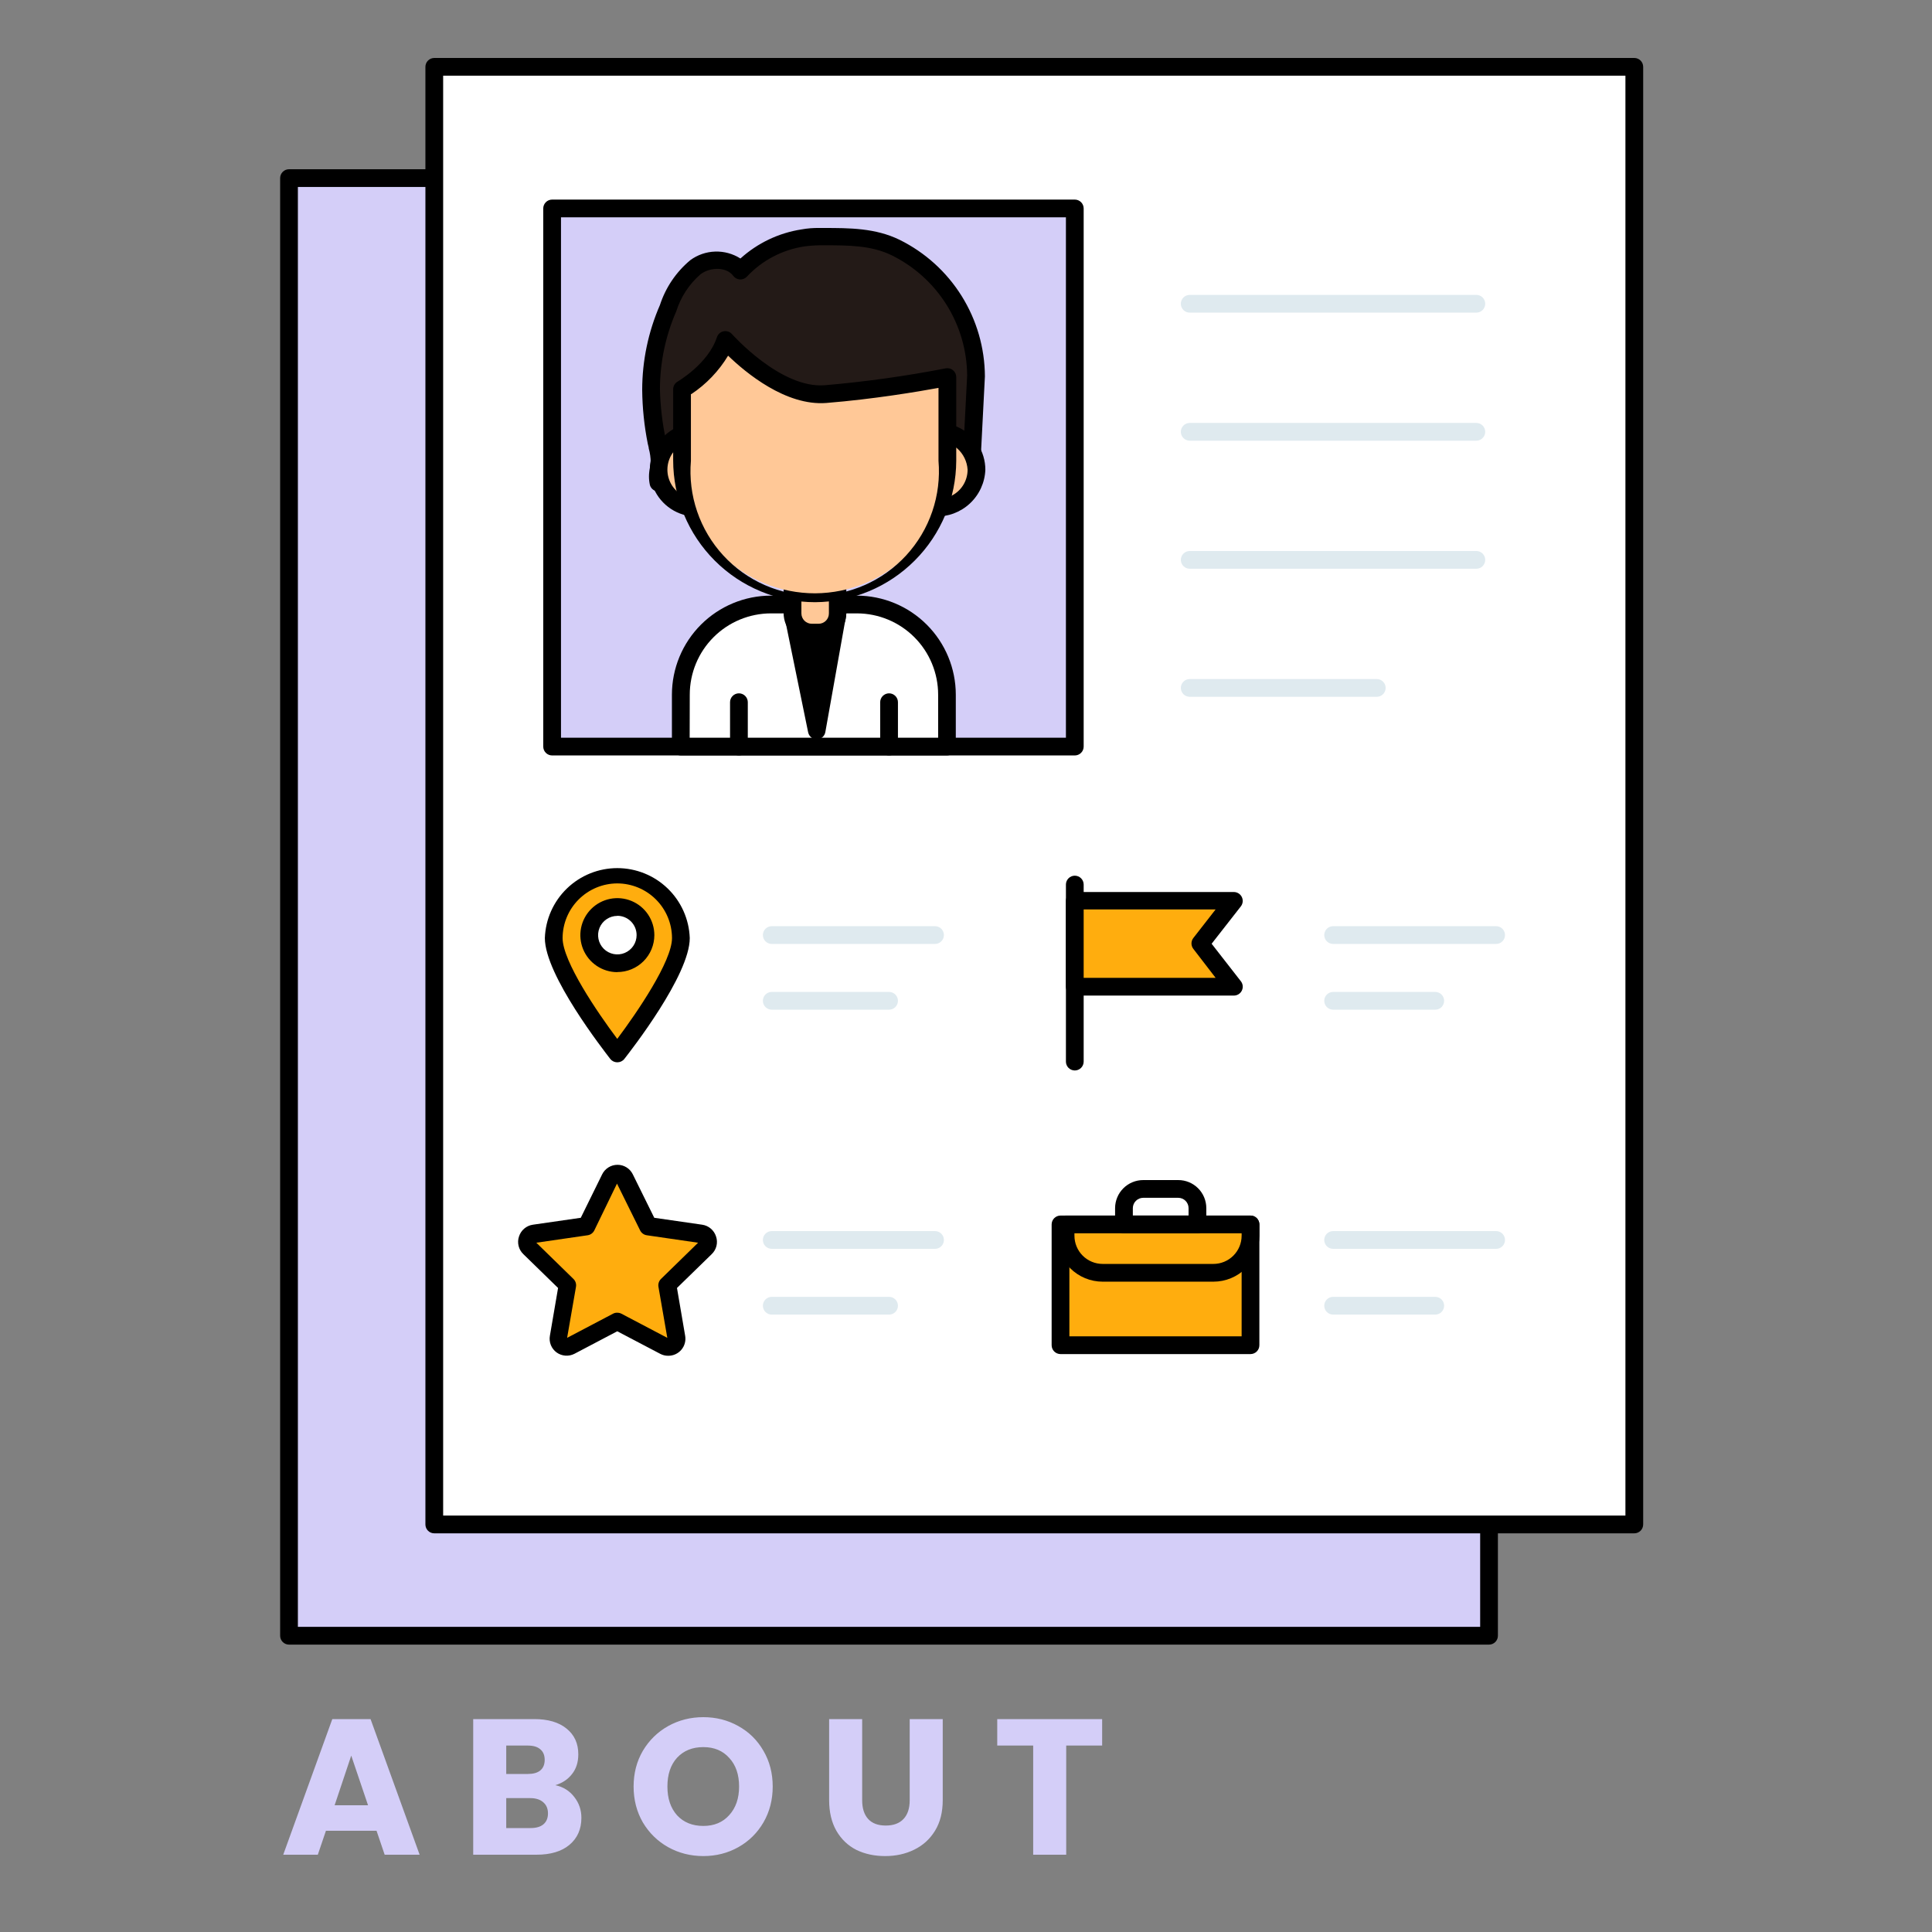 <svg width="200" height="200" viewBox="0 0 200 200" fill="none" xmlns="http://www.w3.org/2000/svg">
<rect x="0" y="0" width="200" height="200" fill="#808080" stroke="none"/>
<g id="About">
<path id="ABOUT" d="M38.98 189.52H33.74L32.9 192H29.32L34.4 177.96H38.36L43.44 192H39.82L38.98 189.52ZM38.1 186.88L36.36 181.74L34.64 186.88H38.1ZM57.486 184.8C58.299 184.973 58.953 185.38 59.446 186.02C59.939 186.647 60.186 187.367 60.186 188.18C60.186 189.353 59.773 190.287 58.946 190.98C58.133 191.66 56.993 192 55.526 192H48.986V177.96H55.306C56.733 177.96 57.846 178.287 58.646 178.94C59.459 179.593 59.866 180.48 59.866 181.6C59.866 182.427 59.646 183.113 59.206 183.66C58.779 184.207 58.206 184.587 57.486 184.8ZM52.406 183.64H54.646C55.206 183.64 55.633 183.52 55.926 183.28C56.233 183.027 56.386 182.66 56.386 182.18C56.386 181.7 56.233 181.333 55.926 181.08C55.633 180.827 55.206 180.7 54.646 180.7H52.406V183.64ZM54.926 189.24C55.499 189.24 55.939 189.113 56.246 188.86C56.566 188.593 56.726 188.213 56.726 187.72C56.726 187.227 56.559 186.84 56.226 186.56C55.906 186.28 55.459 186.14 54.886 186.14H52.406V189.24H54.926ZM72.81 192.14C71.49 192.14 70.276 191.833 69.17 191.22C68.076 190.607 67.203 189.753 66.55 188.66C65.91 187.553 65.59 186.313 65.59 184.94C65.59 183.567 65.91 182.333 66.55 181.24C67.203 180.147 68.076 179.293 69.17 178.68C70.276 178.067 71.49 177.76 72.81 177.76C74.13 177.76 75.336 178.067 76.43 178.68C77.536 179.293 78.403 180.147 79.03 181.24C79.67 182.333 79.99 183.567 79.99 184.94C79.99 186.313 79.67 187.553 79.03 188.66C78.39 189.753 77.523 190.607 76.43 191.22C75.336 191.833 74.13 192.14 72.81 192.14ZM72.81 189.02C73.93 189.02 74.823 188.647 75.49 187.9C76.17 187.153 76.51 186.167 76.51 184.94C76.51 183.7 76.17 182.713 75.49 181.98C74.823 181.233 73.93 180.86 72.81 180.86C71.676 180.86 70.77 181.227 70.09 181.96C69.423 182.693 69.09 183.687 69.09 184.94C69.09 186.18 69.423 187.173 70.09 187.92C70.77 188.653 71.676 189.02 72.81 189.02ZM89.252 177.96V186.36C89.252 187.2 89.459 187.847 89.872 188.3C90.286 188.753 90.892 188.98 91.692 188.98C92.492 188.98 93.106 188.753 93.532 188.3C93.959 187.847 94.172 187.2 94.172 186.36V177.96H97.592V186.34C97.592 187.593 97.326 188.653 96.792 189.52C96.259 190.387 95.539 191.04 94.632 191.48C93.739 191.92 92.739 192.14 91.632 192.14C90.526 192.14 89.532 191.927 88.652 191.5C87.786 191.06 87.099 190.407 86.592 189.54C86.086 188.66 85.832 187.593 85.832 186.34V177.96H89.252ZM114.094 177.96V180.7H110.374V192H106.954V180.7H103.234V177.96H114.094Z" fill="#D4CEF8"/>
<g id="Group 37">
<path id="Vector" d="M154.144 18.438H29.919V169.331H154.144V18.438Z" fill="#D4CEF8"/>
<path id="Vector_2" d="M154.144 170.25H29.919C29.675 170.25 29.441 170.153 29.269 169.981C29.097 169.809 29 169.575 29 169.331V18.438C29 18.195 29.097 17.961 29.269 17.789C29.441 17.616 29.675 17.52 29.919 17.52H154.144C154.388 17.52 154.621 17.616 154.794 17.789C154.966 17.961 155.063 18.195 155.063 18.438V169.331C155.063 169.575 154.966 169.809 154.794 169.981C154.621 170.153 154.388 170.25 154.144 170.25ZM30.837 168.413H153.226V19.357H30.837V168.413Z" fill="black"/>
<path id="Vector_3" d="M169.182 6.919H44.956V157.812H169.182V6.919Z" fill="white"/>
<path id="Vector_4" d="M169.182 158.73H44.956C44.713 158.73 44.479 158.634 44.307 158.461C44.135 158.289 44.038 158.055 44.038 157.812V6.919C44.038 6.675 44.135 6.441 44.307 6.269C44.479 6.097 44.713 6 44.956 6H169.182C169.426 6 169.659 6.097 169.832 6.269C170.004 6.441 170.101 6.675 170.101 6.919V157.812C170.101 158.055 170.004 158.289 169.832 158.461C169.659 158.634 169.426 158.73 169.182 158.73ZM45.875 156.893H168.263V7.837H45.875V156.893Z" fill="black"/>
<path id="Vector_5" d="M111.272 21.58H57.156V77.285H111.272V21.58Z" fill="#D4CEF8"/>
<path id="Vector_6" d="M111.263 78.204H57.156C56.912 78.204 56.678 78.107 56.506 77.935C56.334 77.763 56.237 77.529 56.237 77.285V21.58C56.237 21.336 56.334 21.103 56.506 20.93C56.678 20.758 56.912 20.661 57.156 20.661H111.263C111.506 20.661 111.74 20.758 111.912 20.93C112.085 21.103 112.181 21.336 112.181 21.58V77.285C112.181 77.529 112.085 77.763 111.912 77.935C111.74 78.107 111.506 78.204 111.263 78.204ZM58.074 76.367H110.344V22.498H58.074V76.367Z" fill="black"/>
<path id="Vector_7" d="M98.035 71.911V77.285H70.476V71.911C70.476 69.438 71.458 67.065 73.206 65.315C74.955 63.565 77.326 62.581 79.8 62.578H88.711C89.936 62.578 91.149 62.82 92.281 63.289C93.413 63.758 94.441 64.445 95.307 65.312C96.173 66.179 96.859 67.208 97.328 68.34C97.796 69.473 98.036 70.686 98.035 71.911Z" fill="white"/>
<path id="Vector_8" d="M98.035 78.204H70.476C70.232 78.204 69.999 78.107 69.826 77.935C69.654 77.763 69.557 77.529 69.557 77.285V71.911C69.56 69.195 70.639 66.59 72.559 64.668C74.48 62.746 77.083 61.664 79.8 61.659H88.711C91.426 61.667 94.027 62.75 95.945 64.671C97.863 66.593 98.942 69.196 98.944 71.911V77.285C98.944 77.527 98.849 77.76 98.678 77.932C98.508 78.104 98.277 78.201 98.035 78.204ZM71.394 76.367H97.116V71.911C97.116 69.683 96.232 67.545 94.658 65.968C93.084 64.39 90.948 63.502 88.72 63.497H79.809C77.579 63.499 75.441 64.387 73.865 65.965C72.289 67.542 71.404 69.681 71.404 71.911L71.394 76.367Z" fill="black"/>
<path id="Vector_9" d="M82.041 63.497L84.577 75.623L86.726 63.497H82.041Z" fill="black"/>
<path id="Vector_10" d="M84.577 76.541C84.362 76.546 84.152 76.474 83.984 76.34C83.817 76.206 83.701 76.017 83.658 75.806L81.178 63.69C81.149 63.554 81.151 63.413 81.183 63.279C81.216 63.144 81.279 63.018 81.368 62.911C81.456 62.804 81.568 62.719 81.694 62.661C81.82 62.603 81.958 62.575 82.097 62.578H86.69C86.825 62.578 86.958 62.607 87.08 62.664C87.202 62.722 87.311 62.805 87.397 62.909C87.484 63.012 87.547 63.133 87.582 63.263C87.617 63.393 87.623 63.529 87.599 63.662L85.44 75.779C85.403 75.994 85.29 76.19 85.122 76.329C84.953 76.469 84.74 76.544 84.522 76.541H84.577ZM83.171 64.415L84.503 70.781L85.633 64.415H83.171Z" fill="black"/>
<path id="Vector_11" d="M83.089 24.611C83.666 24.52 84.249 24.473 84.834 24.474C87.525 24.474 90.272 24.4 92.734 25.603C95.221 26.833 97.316 28.73 98.786 31.082C100.256 33.434 101.042 36.15 101.057 38.923L100.487 49.947H68.198C68.138 49.258 68.184 48.564 68.335 47.889C68.315 47.168 68.207 46.453 68.014 45.758C67.623 43.946 67.408 42.1 67.371 40.246C67.379 37.35 67.979 34.487 69.135 31.832C69.68 30.195 70.669 28.742 71.992 27.634C73.406 26.642 75.666 26.605 76.64 28.01C78.351 26.191 80.621 24.995 83.089 24.611Z" fill="#231A17"/>
<path id="Vector_12" d="M100.469 50.875H68.198C67.993 50.883 67.791 50.822 67.624 50.702C67.458 50.583 67.336 50.41 67.279 50.213C67.15 49.633 67.15 49.03 67.279 48.45C67.318 48.255 67.346 48.059 67.362 47.862C67.358 47.377 67.29 46.895 67.16 46.429C67.16 46.273 67.086 46.107 67.059 45.942C66.692 44.102 66.498 42.232 66.48 40.356C66.484 37.334 67.109 34.345 68.317 31.575C68.907 29.759 70 28.147 71.468 26.926C72.215 26.38 73.109 26.072 74.033 26.043C74.957 26.013 75.869 26.264 76.649 26.761C78.419 25.159 80.619 24.112 82.978 23.748C83.584 23.638 84.2 23.589 84.816 23.601H85.293C87.911 23.601 90.621 23.601 93.12 24.823C95.762 26.127 97.988 28.141 99.549 30.64C101.11 33.139 101.944 36.023 101.957 38.969C101.957 38.969 101.957 38.969 101.388 50.048C101.365 50.275 101.258 50.486 101.088 50.639C100.918 50.792 100.697 50.876 100.469 50.875ZM69.08 49.038H99.596C99.725 46.447 100.111 38.933 100.12 38.878C100.102 36.282 99.362 33.744 97.983 31.545C96.604 29.347 94.64 27.576 92.312 26.43C90.19 25.392 87.81 25.392 85.293 25.392H84.852C84.318 25.4 83.784 25.44 83.254 25.512C80.981 25.857 78.891 26.957 77.32 28.635C77.227 28.736 77.113 28.814 76.986 28.865C76.858 28.916 76.721 28.938 76.585 28.929C76.448 28.92 76.316 28.881 76.197 28.814C76.078 28.747 75.975 28.654 75.896 28.543C75.207 27.624 73.544 27.624 72.524 28.387C71.345 29.408 70.473 30.738 70.007 32.227C68.897 34.768 68.322 37.51 68.317 40.283C68.357 42.066 68.567 43.84 68.942 45.584C68.942 45.73 69.006 45.877 69.034 46.034C69.204 46.653 69.288 47.293 69.282 47.935C69.282 48.202 69.217 48.477 69.171 48.762C69.126 48.854 69.116 48.946 69.098 49.038H69.08Z" fill="black"/>
<path id="Vector_13" d="M82.041 60.805H86.69V63.506C86.69 64.034 86.48 64.542 86.106 64.915C85.732 65.289 85.225 65.499 84.696 65.499H83.989C83.46 65.499 82.953 65.289 82.579 64.915C82.205 64.542 81.995 64.034 81.995 63.506V60.805H82.041Z" fill="#FFC897"/>
<path id="Vector_14" d="M84.742 66.409H84.035C83.262 66.409 82.522 66.102 81.976 65.556C81.43 65.01 81.123 64.269 81.123 63.497V60.805C81.123 60.562 81.219 60.328 81.392 60.156C81.564 59.983 81.798 59.886 82.041 59.886H86.69C86.933 59.886 87.167 59.983 87.339 60.156C87.511 60.328 87.608 60.562 87.608 60.805V63.497C87.608 64.261 87.308 64.995 86.772 65.54C86.235 66.085 85.506 66.397 84.742 66.409ZM82.96 61.724V63.497C82.96 63.782 83.073 64.055 83.275 64.257C83.476 64.458 83.75 64.572 84.035 64.572H84.742C84.883 64.572 85.022 64.544 85.152 64.49C85.282 64.435 85.4 64.356 85.499 64.256C85.598 64.156 85.676 64.038 85.729 63.907C85.782 63.777 85.809 63.637 85.808 63.497V61.724H82.96Z" fill="black"/>
<path id="Vector_15" d="M71.762 52.547C74.131 52.547 76.052 50.791 76.052 48.624C76.052 46.458 74.131 44.702 71.762 44.702C69.393 44.702 67.472 46.458 67.472 48.624C67.472 50.791 69.393 52.547 71.762 52.547Z" fill="#FFC897"/>
<path id="Vector_16" d="M71.762 53.465C70.821 53.396 69.92 53.053 69.171 52.479C68.422 51.905 67.856 51.125 67.543 50.234C67.231 49.343 67.185 48.381 67.412 47.465C67.638 46.548 68.127 45.718 68.818 45.075C69.51 44.433 70.373 44.006 71.304 43.847C72.234 43.688 73.191 43.804 74.056 44.181C74.921 44.558 75.658 45.179 76.176 45.968C76.694 46.757 76.97 47.68 76.971 48.624C76.918 49.956 76.341 51.212 75.365 52.119C74.389 53.026 73.094 53.51 71.762 53.465ZM71.762 45.62C71.183 45.688 70.636 45.921 70.187 46.292C69.737 46.663 69.405 47.156 69.229 47.712C69.054 48.267 69.043 48.862 69.197 49.424C69.352 49.986 69.665 50.491 70.1 50.879C70.536 51.267 71.074 51.52 71.65 51.609C72.225 51.698 72.815 51.619 73.347 51.38C73.879 51.142 74.33 50.755 74.647 50.266C74.964 49.777 75.133 49.207 75.133 48.624C75.079 47.781 74.695 46.993 74.064 46.431C73.433 45.869 72.606 45.577 71.762 45.62Z" fill="black"/>
<path id="Vector_17" d="M96.767 52.547C99.136 52.547 101.057 50.791 101.057 48.624C101.057 46.458 99.136 44.702 96.767 44.702C94.398 44.702 92.477 46.458 92.477 48.624C92.477 50.791 94.398 52.547 96.767 52.547Z" fill="#FFC897"/>
<path id="Vector_18" d="M96.794 53.465C95.853 53.396 94.953 53.053 94.203 52.479C93.454 51.905 92.888 51.125 92.576 50.234C92.263 49.343 92.218 48.381 92.444 47.465C92.67 46.548 93.159 45.718 93.851 45.075C94.542 44.433 95.406 44.006 96.336 43.847C97.267 43.688 98.223 43.804 99.089 44.181C99.954 44.558 100.691 45.179 101.208 45.968C101.726 46.757 102.002 47.68 102.003 48.624C101.953 49.956 101.376 51.214 100.4 52.122C99.423 53.029 98.127 53.513 96.794 53.465ZM96.794 45.62C96.216 45.688 95.668 45.921 95.219 46.292C94.77 46.663 94.437 47.156 94.262 47.712C94.086 48.267 94.075 48.862 94.23 49.424C94.384 49.986 94.698 50.491 95.133 50.879C95.568 51.267 96.106 51.52 96.682 51.609C97.258 51.698 97.847 51.619 98.379 51.38C98.911 51.142 99.363 50.755 99.68 50.266C99.997 49.777 100.165 49.207 100.166 48.624C100.114 47.78 99.73 46.991 99.099 46.428C98.467 45.865 97.639 45.575 96.794 45.62Z" fill="black"/>
<path id="Vector_19" d="M84.384 61.421C82.574 61.421 80.782 61.064 79.111 60.372C77.439 59.679 75.92 58.664 74.64 57.385C73.361 56.105 72.346 54.586 71.653 52.914C70.961 51.243 70.605 49.451 70.605 47.641V40.292C70.605 40.292 74.058 38.317 75.087 35.212C75.087 35.212 80.37 41.22 85.459 40.807C89.691 40.449 93.902 39.863 98.071 39.052V47.706C98.055 51.333 96.608 54.808 94.045 57.375C91.483 59.943 88.011 61.397 84.384 61.421Z" fill="#FFC897"/>
<path id="Vector_20" d="M84.384 62.339C80.486 62.339 76.747 60.791 73.991 58.034C71.234 55.278 69.686 51.539 69.686 47.641V40.292C69.687 40.132 69.73 39.975 69.81 39.836C69.891 39.697 70.006 39.582 70.145 39.502C70.145 39.502 73.314 37.665 74.215 34.909C74.265 34.755 74.355 34.618 74.476 34.51C74.597 34.402 74.744 34.328 74.902 34.296C75.061 34.263 75.225 34.273 75.379 34.324C75.532 34.375 75.669 34.466 75.776 34.588C75.831 34.643 80.81 40.246 85.385 39.879C89.581 39.52 93.754 38.937 97.888 38.133C98.023 38.106 98.162 38.109 98.296 38.143C98.429 38.176 98.554 38.24 98.66 38.328C98.766 38.416 98.85 38.527 98.907 38.652C98.965 38.778 98.993 38.914 98.99 39.052V47.706C98.973 51.577 97.43 55.285 94.695 58.025C91.96 60.765 88.255 62.315 84.384 62.339ZM71.523 40.797V47.706C71.373 49.48 71.592 51.266 72.168 52.95C72.744 54.635 73.663 56.182 74.868 57.493C76.072 58.804 77.536 59.851 79.166 60.567C80.796 61.282 82.558 61.652 84.338 61.652C86.118 61.652 87.879 61.282 89.51 60.567C91.14 59.851 92.603 58.804 93.808 57.493C95.013 56.182 95.932 54.635 96.508 52.95C97.083 51.266 97.303 49.48 97.153 47.706V40.154C95.104 40.531 90.447 41.321 85.532 41.716C81.352 42.038 77.209 38.593 75.372 36.82C74.413 38.41 73.114 39.768 71.569 40.797H71.523Z" fill="black"/>
<path id="Vector_21" d="M76.493 78.204C76.249 78.204 76.016 78.107 75.843 77.935C75.671 77.763 75.574 77.529 75.574 77.285V72.692C75.574 72.448 75.671 72.215 75.843 72.043C76.016 71.87 76.249 71.773 76.493 71.773C76.737 71.773 76.97 71.87 77.142 72.043C77.315 72.215 77.412 72.448 77.412 72.692V77.285C77.412 77.529 77.315 77.763 77.142 77.935C76.97 78.107 76.737 78.204 76.493 78.204Z" fill="black"/>
<path id="Vector_22" d="M92.036 78.204C91.792 78.204 91.559 78.107 91.386 77.935C91.214 77.763 91.117 77.529 91.117 77.285V72.692C91.117 72.448 91.214 72.215 91.386 72.043C91.559 71.87 91.792 71.773 92.036 71.773C92.28 71.773 92.513 71.87 92.686 72.043C92.858 72.215 92.955 72.448 92.955 72.692V77.285C92.955 77.529 92.858 77.763 92.686 77.935C92.513 78.107 92.28 78.204 92.036 78.204Z" fill="black"/>
<path id="Vector_23" d="M152.831 32.364H123.159C122.915 32.364 122.682 32.268 122.509 32.096C122.337 31.923 122.24 31.69 122.24 31.446C122.24 31.202 122.337 30.969 122.509 30.796C122.682 30.624 122.915 30.527 123.159 30.527H152.831C153.074 30.527 153.308 30.624 153.48 30.796C153.652 30.969 153.749 31.202 153.749 31.446C153.749 31.69 153.652 31.923 153.48 32.096C153.308 32.268 153.074 32.364 152.831 32.364Z" fill="#DFEAEF"/>
<path id="Vector_24" d="M152.831 45.62H123.159C122.915 45.62 122.682 45.523 122.509 45.351C122.337 45.179 122.24 44.945 122.24 44.702C122.24 44.458 122.337 44.224 122.509 44.052C122.682 43.88 122.915 43.783 123.159 43.783H152.831C153.074 43.783 153.308 43.88 153.48 44.052C153.652 44.224 153.749 44.458 153.749 44.702C153.749 44.945 153.652 45.179 153.48 45.351C153.308 45.523 153.074 45.62 152.831 45.62Z" fill="#DFEAEF"/>
<path id="Vector_25" d="M152.831 58.876H123.159C122.915 58.876 122.682 58.779 122.509 58.607C122.337 58.435 122.24 58.201 122.24 57.957C122.24 57.714 122.337 57.48 122.509 57.308C122.682 57.136 122.915 57.039 123.159 57.039H152.831C153.074 57.039 153.308 57.136 153.48 57.308C153.652 57.48 153.749 57.714 153.749 57.957C153.749 58.201 153.652 58.435 153.48 58.607C153.308 58.779 153.074 58.876 152.831 58.876Z" fill="#DFEAEF"/>
<path id="Vector_26" d="M142.524 72.132H123.159C122.915 72.132 122.682 72.035 122.509 71.863C122.337 71.69 122.24 71.457 122.24 71.213C122.24 70.969 122.337 70.736 122.509 70.564C122.682 70.391 122.915 70.294 123.159 70.294H142.524C142.767 70.294 143.001 70.391 143.173 70.564C143.345 70.736 143.442 70.969 143.442 71.213C143.442 71.457 143.345 71.69 143.173 71.863C143.001 72.035 142.767 72.132 142.524 72.132Z" fill="#DFEAEF"/>
<path id="Vector_27" d="M63.898 90.532C62.155 90.534 60.483 91.228 59.25 92.461C58.017 93.694 57.324 95.365 57.321 97.109C57.321 100.738 63.898 109.051 63.898 109.051C63.898 109.051 70.485 100.738 70.485 97.109C70.483 95.364 69.788 93.691 68.553 92.458C67.318 91.225 65.644 90.532 63.898 90.532ZM63.898 99.718C63.323 99.716 62.761 99.544 62.283 99.223C61.806 98.902 61.434 98.446 61.215 97.914C60.996 97.382 60.939 96.797 61.053 96.232C61.166 95.668 61.444 95.15 61.852 94.744C62.259 94.337 62.778 94.061 63.343 93.949C63.908 93.838 64.493 93.896 65.024 94.117C65.556 94.337 66.01 94.71 66.33 95.189C66.649 95.668 66.82 96.231 66.82 96.806C66.82 97.189 66.744 97.568 66.597 97.921C66.45 98.275 66.234 98.595 65.963 98.865C65.692 99.135 65.369 99.348 65.015 99.493C64.661 99.638 64.281 99.711 63.898 99.709V99.718Z" fill="#FFAD0E"/>
<path id="Vector_28" d="M63.898 109.97C63.761 109.97 63.626 109.94 63.502 109.881C63.378 109.822 63.269 109.737 63.182 109.63C62.484 108.711 56.403 100.949 56.403 97.109C56.471 95.165 57.291 93.324 58.69 91.973C60.089 90.622 61.958 89.867 63.903 89.867C65.848 89.867 67.717 90.622 69.116 91.973C70.516 93.324 71.336 95.165 71.404 97.109C71.404 100.949 65.313 108.748 64.624 109.63C64.537 109.738 64.426 109.824 64.3 109.883C64.175 109.942 64.037 109.972 63.898 109.97ZM63.898 91.45C62.399 91.455 60.963 92.053 59.903 93.113C58.842 94.173 58.245 95.61 58.24 97.109C58.24 99.507 61.841 104.807 63.898 107.545C65.965 104.789 69.566 99.507 69.566 97.109C69.562 95.608 68.963 94.17 67.9 93.11C66.838 92.049 65.399 91.453 63.898 91.45ZM63.898 100.637C63.141 100.635 62.402 100.409 61.773 99.987C61.144 99.565 60.654 98.966 60.366 98.266C60.078 97.566 60.003 96.796 60.152 96.053C60.301 95.311 60.666 94.629 61.202 94.094C61.738 93.559 62.421 93.195 63.164 93.048C63.907 92.901 64.676 92.978 65.376 93.268C66.075 93.558 66.673 94.049 67.093 94.679C67.514 95.308 67.738 96.049 67.738 96.806C67.737 97.309 67.637 97.807 67.443 98.271C67.25 98.736 66.966 99.157 66.61 99.512C66.253 99.867 65.83 100.148 65.365 100.339C64.9 100.531 64.402 100.629 63.898 100.627V100.637ZM63.898 94.813C63.505 94.814 63.12 94.933 62.794 95.153C62.467 95.373 62.213 95.685 62.063 96.049C61.914 96.414 61.876 96.814 61.954 97.201C62.032 97.587 62.222 97.941 62.501 98.219C62.781 98.497 63.136 98.686 63.522 98.762C63.909 98.838 64.309 98.798 64.673 98.647C65.036 98.496 65.347 98.24 65.566 97.912C65.784 97.585 65.901 97.2 65.901 96.806C65.902 96.543 65.851 96.282 65.751 96.038C65.651 95.795 65.504 95.573 65.317 95.387C65.131 95.201 64.91 95.054 64.666 94.953C64.423 94.853 64.162 94.802 63.898 94.803V94.813Z" fill="black"/>
<path id="Vector_29" d="M64.643 122.004L67.077 126.928L72.515 127.718C72.673 127.741 72.822 127.808 72.944 127.911C73.065 128.015 73.156 128.15 73.205 128.302C73.253 128.454 73.259 128.617 73.219 128.772C73.18 128.927 73.099 129.068 72.984 129.178L69.052 133.009L69.971 138.429C70.002 138.587 69.987 138.752 69.929 138.902C69.871 139.053 69.771 139.184 69.641 139.28C69.511 139.376 69.357 139.434 69.195 139.446C69.034 139.458 68.873 139.424 68.731 139.348L63.862 136.794L59.002 139.348C58.86 139.424 58.699 139.458 58.537 139.446C58.376 139.434 58.222 139.376 58.092 139.28C57.962 139.184 57.862 139.053 57.804 138.902C57.745 138.752 57.731 138.587 57.762 138.429L58.681 133.009L54.749 129.178C54.634 129.068 54.552 128.927 54.513 128.772C54.474 128.617 54.479 128.454 54.528 128.302C54.577 128.15 54.667 128.015 54.789 127.911C54.911 127.808 55.059 127.741 55.218 127.718L60.656 126.928L63.09 122.004C63.158 121.855 63.268 121.73 63.405 121.641C63.543 121.553 63.703 121.506 63.866 121.506C64.03 121.506 64.19 121.553 64.327 121.641C64.465 121.73 64.574 121.855 64.643 122.004Z" fill="#FFAD0E"/>
<path id="Vector_30" d="M69.162 140.349C68.877 140.35 68.597 140.28 68.345 140.147L63.898 137.813L59.462 140.147C59.172 140.294 58.848 140.36 58.524 140.335C58.2 140.311 57.889 140.198 57.624 140.009C57.356 139.815 57.148 139.549 57.025 139.242C56.901 138.934 56.867 138.599 56.926 138.273L57.771 133.331L54.179 129.831C53.936 129.6 53.764 129.304 53.684 128.978C53.604 128.652 53.62 128.31 53.729 127.993C53.831 127.677 54.019 127.396 54.272 127.182C54.526 126.967 54.834 126.828 55.162 126.781L60.123 126.064L62.337 121.563C62.484 121.267 62.711 121.019 62.992 120.845C63.272 120.671 63.596 120.58 63.926 120.58C64.255 120.579 64.578 120.671 64.857 120.845C65.136 121.019 65.361 121.267 65.506 121.563L67.729 126.064L72.69 126.781C73.018 126.828 73.327 126.967 73.58 127.182C73.833 127.396 74.021 127.677 74.123 127.993C74.232 128.31 74.248 128.652 74.168 128.978C74.088 129.304 73.916 129.6 73.673 129.831L70.081 133.331L70.926 138.273C70.972 138.528 70.961 138.789 70.894 139.039C70.828 139.29 70.707 139.522 70.54 139.72C70.374 139.918 70.165 140.077 69.93 140.186C69.695 140.295 69.439 140.35 69.181 140.349H69.162ZM63.898 135.893C64.049 135.891 64.197 135.926 64.33 135.995L69.08 138.493L68.161 133.202C68.137 133.056 68.148 132.906 68.195 132.765C68.241 132.624 68.321 132.497 68.427 132.394L72.267 128.646L66.958 127.874C66.811 127.853 66.672 127.797 66.552 127.71C66.432 127.624 66.335 127.51 66.269 127.378L63.871 122.528L61.519 127.378C61.453 127.51 61.355 127.624 61.236 127.71C61.116 127.797 60.977 127.853 60.83 127.874L55.521 128.646L59.361 132.394C59.467 132.497 59.547 132.624 59.593 132.765C59.639 132.906 59.651 133.056 59.627 133.202L58.708 138.493L63.458 135.995C63.593 135.921 63.745 135.886 63.898 135.893ZM64.67 122.041L63.843 122.445L64.67 122.041Z" fill="black"/>
<path id="Vector_31" d="M111.263 110.815C111.019 110.815 110.786 110.718 110.613 110.546C110.441 110.374 110.344 110.14 110.344 109.896V91.57C110.344 91.326 110.441 91.093 110.613 90.92C110.786 90.748 111.019 90.651 111.263 90.651C111.506 90.651 111.74 90.748 111.912 90.92C112.085 91.093 112.181 91.326 112.181 91.57V109.896C112.181 110.14 112.085 110.374 111.912 110.546C111.74 110.718 111.506 110.815 111.263 110.815Z" fill="black"/>
<path id="Vector_32" d="M127.734 102.134H111.263V93.26H127.734L124.261 97.697L127.734 102.134Z" fill="#FFAD0E"/>
<path id="Vector_33" d="M127.734 103.062H111.263C111.019 103.062 110.786 102.965 110.613 102.793C110.441 102.621 110.344 102.387 110.344 102.143V93.26C110.344 93.016 110.441 92.783 110.613 92.611C110.786 92.438 111.019 92.341 111.263 92.341H127.734C127.904 92.343 128.071 92.392 128.216 92.483C128.36 92.573 128.476 92.703 128.551 92.856C128.628 93.011 128.659 93.185 128.641 93.357C128.623 93.53 128.557 93.693 128.45 93.83L125.428 97.697L128.45 101.574C128.557 101.709 128.624 101.871 128.643 102.042C128.662 102.214 128.632 102.387 128.557 102.542C128.483 102.697 128.366 102.828 128.22 102.92C128.074 103.012 127.906 103.061 127.734 103.062ZM112.181 101.225H125.841L123.536 98.23C123.41 98.069 123.341 97.87 123.341 97.665C123.341 97.46 123.41 97.261 123.536 97.1L125.841 94.142H112.181V101.225Z" fill="black"/>
<path id="Vector_34" d="M129.452 126.753H109.784V139.256H129.452V126.753Z" fill="#FFAD0E"/>
<path id="Vector_35" d="M129.452 140.174H109.784C109.54 140.174 109.307 140.077 109.134 139.905C108.962 139.733 108.865 139.499 108.865 139.256V126.753C108.865 126.51 108.962 126.276 109.134 126.104C109.307 125.931 109.54 125.835 109.784 125.835H129.452C129.695 125.835 129.929 125.931 130.101 126.104C130.273 126.276 130.37 126.51 130.37 126.753V139.256C130.37 139.499 130.273 139.733 130.101 139.905C129.929 140.077 129.695 140.174 129.452 140.174ZM110.702 138.337H128.533V127.672H110.702V138.337Z" fill="black"/>
<path id="Vector_36" d="M110.307 126.753H129.452V127.92C129.452 128.938 129.047 129.915 128.327 130.635C127.607 131.355 126.63 131.76 125.612 131.76H114.147C113.129 131.76 112.152 131.355 111.432 130.635C110.712 129.915 110.307 128.938 110.307 127.92V126.753Z" fill="#FFAD0E"/>
<path id="Vector_37" d="M125.612 132.678H114.147C112.885 132.678 111.675 132.177 110.783 131.285C109.89 130.392 109.389 129.182 109.389 127.92V126.753C109.389 126.51 109.486 126.276 109.658 126.104C109.83 125.931 110.064 125.835 110.307 125.835H129.452C129.695 125.835 129.929 125.931 130.101 126.104C130.273 126.276 130.37 126.51 130.37 126.753V127.92C130.37 129.182 129.869 130.392 128.976 131.285C128.084 132.177 126.874 132.678 125.612 132.678ZM111.226 127.672V127.92C111.226 128.695 111.534 129.438 112.082 129.985C112.629 130.533 113.373 130.841 114.147 130.841H125.612C126.386 130.841 127.129 130.533 127.677 129.985C128.225 129.438 128.533 128.695 128.533 127.92V127.672H111.226Z" fill="black"/>
<path id="Vector_38" d="M123.958 127.672H116.352C116.108 127.672 115.875 127.575 115.702 127.403C115.53 127.23 115.433 126.997 115.433 126.753V125.063C115.436 124.292 115.744 123.554 116.29 123.01C116.835 122.466 117.575 122.16 118.345 122.16H121.974C122.744 122.16 123.482 122.466 124.027 123.01C124.571 123.555 124.877 124.293 124.877 125.063V126.753C124.877 126.997 124.78 127.23 124.608 127.403C124.435 127.575 124.202 127.672 123.958 127.672ZM117.271 125.835H123.04V125.063C123.04 124.78 122.927 124.509 122.727 124.309C122.528 124.11 122.257 123.997 121.974 123.997H118.345C118.062 123.997 117.79 124.109 117.589 124.309C117.387 124.508 117.273 124.779 117.271 125.063V125.835Z" fill="black"/>
<path id="Vector_39" d="M96.794 97.716H79.892C79.648 97.716 79.415 97.619 79.242 97.446C79.07 97.274 78.973 97.04 78.973 96.797C78.973 96.553 79.07 96.32 79.242 96.147C79.415 95.975 79.648 95.878 79.892 95.878H96.794C97.038 95.878 97.272 95.975 97.444 96.147C97.616 96.32 97.713 96.553 97.713 96.797C97.713 97.04 97.616 97.274 97.444 97.446C97.272 97.619 97.038 97.716 96.794 97.716Z" fill="#DFEAEF"/>
<path id="Vector_40" d="M154.879 97.716H138.004C137.76 97.716 137.527 97.619 137.354 97.446C137.182 97.274 137.085 97.04 137.085 96.797C137.085 96.553 137.182 96.32 137.354 96.147C137.527 95.975 137.76 95.878 138.004 95.878H154.879C155.123 95.878 155.356 95.975 155.529 96.147C155.701 96.32 155.798 96.553 155.798 96.797C155.798 97.04 155.701 97.274 155.529 97.446C155.356 97.619 155.123 97.716 154.879 97.716Z" fill="#DFEAEF"/>
<path id="Vector_41" d="M92.036 104.522H79.892C79.648 104.522 79.415 104.426 79.242 104.253C79.07 104.081 78.973 103.847 78.973 103.604C78.973 103.36 79.07 103.126 79.242 102.954C79.415 102.782 79.648 102.685 79.892 102.685H92.036C92.28 102.685 92.513 102.782 92.686 102.954C92.858 103.126 92.955 103.36 92.955 103.604C92.955 103.847 92.858 104.081 92.686 104.253C92.513 104.426 92.28 104.522 92.036 104.522Z" fill="#DFEAEF"/>
<path id="Vector_42" d="M148.577 104.522H138.004C137.76 104.522 137.527 104.426 137.354 104.253C137.182 104.081 137.085 103.847 137.085 103.604C137.085 103.36 137.182 103.126 137.354 102.954C137.527 102.782 137.76 102.685 138.004 102.685H148.577C148.821 102.685 149.055 102.782 149.227 102.954C149.399 103.126 149.496 103.36 149.496 103.604C149.496 103.847 149.399 104.081 149.227 104.253C149.055 104.426 148.821 104.522 148.577 104.522Z" fill="#DFEAEF"/>
<path id="Vector_43" d="M96.794 129.279H79.892C79.648 129.279 79.415 129.183 79.242 129.01C79.07 128.838 78.973 128.604 78.973 128.361C78.973 128.117 79.07 127.883 79.242 127.711C79.415 127.539 79.648 127.442 79.892 127.442H96.794C97.038 127.442 97.272 127.539 97.444 127.711C97.616 127.883 97.713 128.117 97.713 128.361C97.713 128.604 97.616 128.838 97.444 129.01C97.272 129.183 97.038 129.279 96.794 129.279Z" fill="#DFEAEF"/>
<path id="Vector_44" d="M154.879 129.279H138.004C137.76 129.279 137.527 129.183 137.354 129.01C137.182 128.838 137.085 128.604 137.085 128.361C137.085 128.117 137.182 127.883 137.354 127.711C137.527 127.539 137.76 127.442 138.004 127.442H154.879C155.123 127.442 155.356 127.539 155.529 127.711C155.701 127.883 155.798 128.117 155.798 128.361C155.798 128.604 155.701 128.838 155.529 129.01C155.356 129.183 155.123 129.279 154.879 129.279Z" fill="#DFEAEF"/>
<path id="Vector_45" d="M92.036 136.086H79.892C79.648 136.086 79.415 135.99 79.242 135.817C79.07 135.645 78.973 135.411 78.973 135.168C78.973 134.924 79.07 134.69 79.242 134.518C79.415 134.346 79.648 134.249 79.892 134.249H92.036C92.28 134.249 92.513 134.346 92.686 134.518C92.858 134.69 92.955 134.924 92.955 135.168C92.955 135.411 92.858 135.645 92.686 135.817C92.513 135.99 92.28 136.086 92.036 136.086Z" fill="#DFEAEF"/>
<path id="Vector_46" d="M148.577 136.086H138.004C137.76 136.086 137.527 135.99 137.354 135.817C137.182 135.645 137.085 135.411 137.085 135.168C137.085 134.924 137.182 134.69 137.354 134.518C137.527 134.346 137.76 134.249 138.004 134.249H148.577C148.821 134.249 149.055 134.346 149.227 134.518C149.399 134.69 149.496 134.924 149.496 135.168C149.496 135.411 149.399 135.645 149.227 135.817C149.055 135.99 148.821 136.086 148.577 136.086Z" fill="#DFEAEF"/>
</g>
</g>
</svg>
